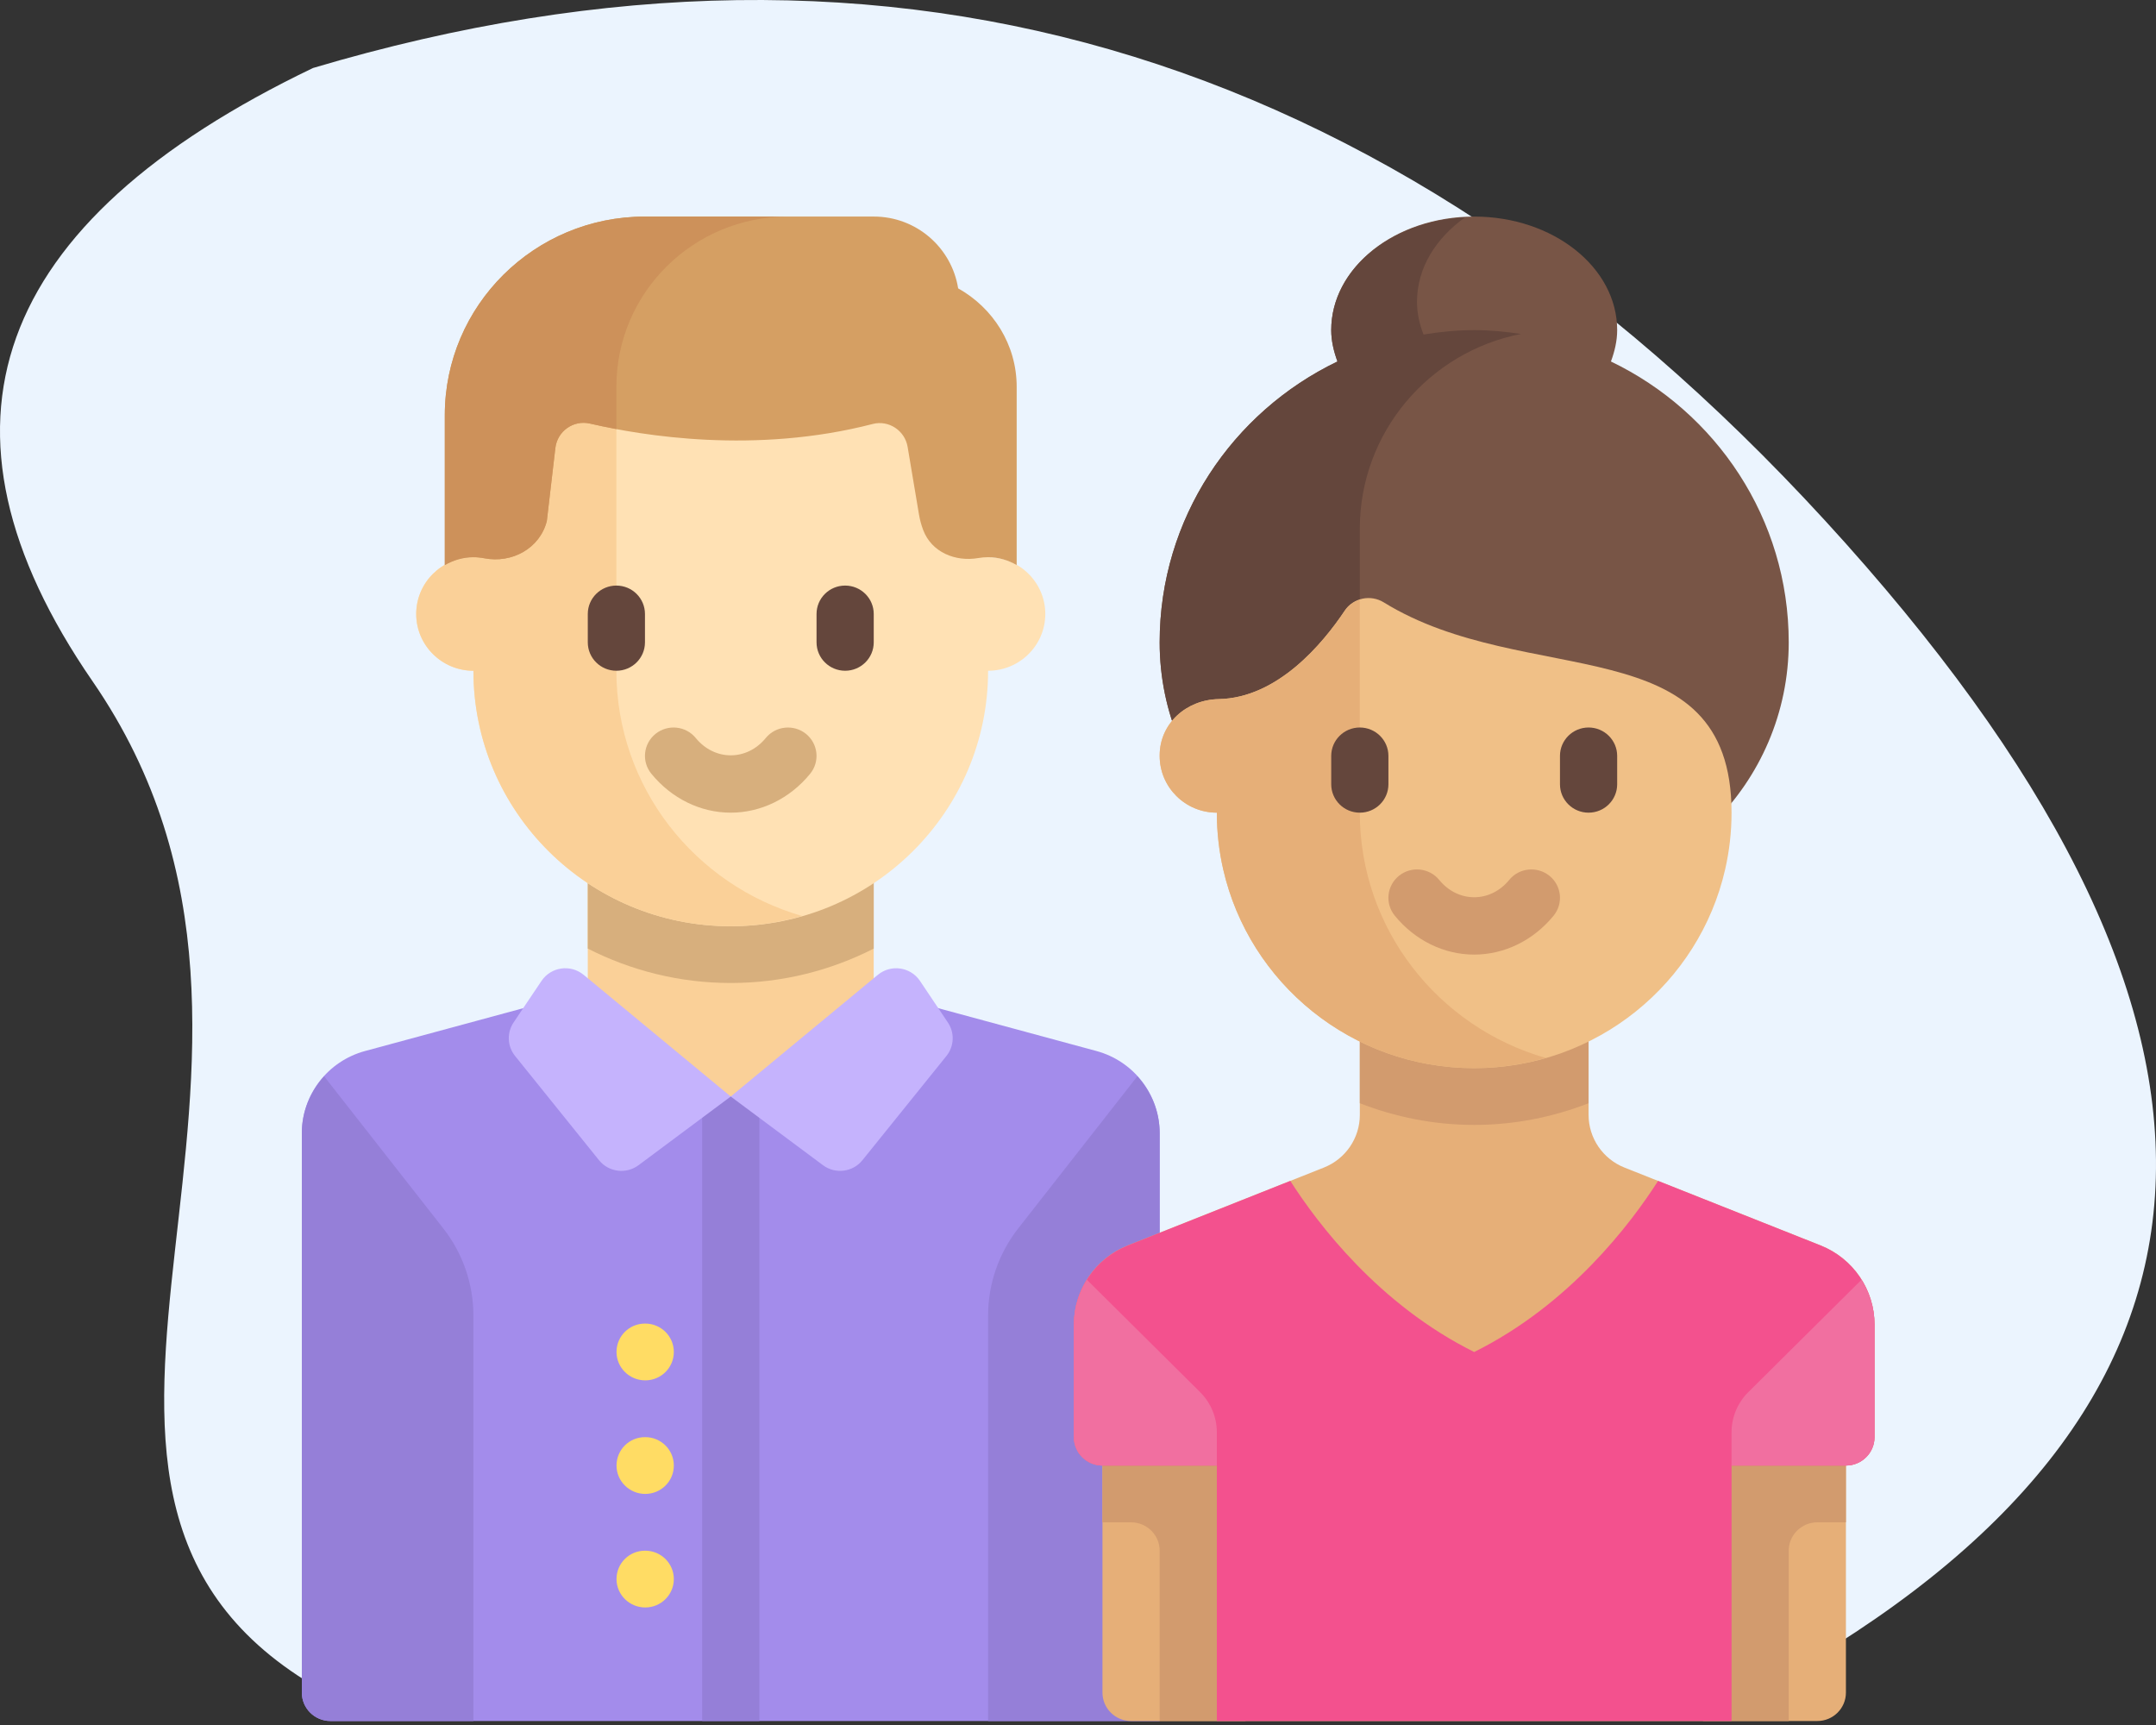 <svg xmlns="http://www.w3.org/2000/svg" width="100" height="80" viewBox="0 0 100 80">
    <rect x="0" y="0" width="100" height="80" fill="#333333" stroke="none"/>
    <g fill="none" fill-rule="evenodd">
        <path fill="#EBF4FE" d="M14.52 3.153c27.065-8.043 50.756-.7 71.072 22.03 20.316 22.73 19.147 40.368-3.506 52.912l-67.567.058c-15.627-9.341 1.957-28.878-10.228-46.56-8.123-11.79-4.714-21.269 10.228-28.44z"/>
        <g fill-rule="nonzero">
            <path fill="#A38CEB" d="M36.856 38.743l-11.657-3.156h-10.61L2.932 38.743C1.2 39.212 0 40.773 0 42.553v25.945c0 .727.594 1.317 1.326 1.317h38.462V42.553c0-1.78-1.201-3.341-2.932-3.81z" transform="translate(14 10)"/>
            <path fill="#FAD098" d="M13.262 30.322H26.524V40.853H13.262z" transform="translate(14 10)"/>
            <path fill="#D7AF7D" d="M13.263 33.993c1.991 1.014 4.243 1.595 6.63 1.595 2.389 0 4.64-.58 6.632-1.595v-3.671H13.263v3.671z" transform="translate(14 10)"/>
            <path fill="#FFE1B4" d="M31.83 15.84V7.943H7.958v7.9c-1.465 0-2.653 1.178-2.653 2.632 0 1.454 1.188 2.633 2.653 2.633 0 6.543 5.344 11.848 11.936 11.848S31.83 27.65 31.83 21.107c1.465 0 2.653-1.18 2.653-2.633 0-1.454-1.188-2.633-2.653-2.633z" transform="translate(14 10)"/>
            <path fill="#FAD098" d="M14.589 21.107V7.942H7.958v7.9c-1.465 0-2.653 1.178-2.653 2.632 0 1.454 1.188 2.633 2.653 2.633 0 6.543 5.344 11.848 11.936 11.848 1.152 0 2.262-.171 3.316-.473-4.978-1.428-8.621-5.975-8.621-11.375z" transform="translate(14 10)"/>
            <path fill="#D7AF7D" d="M19.894 27.689c-1.404 0-2.746-.658-3.682-1.804-.463-.565-.375-1.393.194-1.852.571-.457 1.405-.37 1.865.194.876 1.07 2.37 1.07 3.246 0 .46-.563 1.295-.65 1.865-.194.568.459.656 1.287.194 1.852-.936 1.146-2.278 1.804-3.682 1.804z" transform="translate(14 10)"/>
            <g fill="#64463C">
                <path d="M1.34 3.996c-.734 0-1.327-.59-1.327-1.317V1.363C.013.636.606.046 1.339.046c.733 0 1.326.59 1.326 1.317v1.316c0 .727-.593 1.317-1.326 1.317zM11.95 3.996c-.734 0-1.327-.59-1.327-1.317V1.363c0-.727.593-1.317 1.326-1.317.733 0 1.327.59 1.327 1.317v1.316c0 .727-.594 1.317-1.327 1.317z" transform="translate(14 10) translate(13.25 17.111)"/>
            </g>
            <path fill="#D59F63" d="M28.822 14.588c.387 1.018 1.483 1.48 2.563 1.291.145-.025.293-.038.445-.038.486 0 .935.14 1.326.365V7.942c0-1.97-1.102-3.666-2.715-4.569-.301-1.885-1.932-3.33-3.916-3.33h-10.61c-5.127 0-9.284 4.126-9.284 9.216v6.947c.392-.226.841-.365 1.327-.365.17 0 .336.016.497.048 1.292.252 2.585-.456 2.908-1.723l.396-3.39c.09-.777.839-1.312 1.606-1.132 2.438.57 7.668 1.428 13.113.019.744-.193 1.492.306 1.619 1.059l.527 3.136c.042.253.11.497.198.73z" transform="translate(14 10)"/>
            <g fill="#957FD8">
                <path d="M0 2.674V28.62c0 .727.594 1.316 1.326 1.316h6.631V11.132c0-1.464-.491-2.886-1.396-4.041L1.034.037C.391.745 0 1.671 0 2.674zM39.788 2.674v27.262H31.83V11.132c0-1.464.492-2.886 1.397-4.041L38.753.037c.643.708 1.035 1.634 1.035 2.637z" transform="translate(14 10) translate(0 39.879)"/>
            </g>
            <path fill="#CD915A" d="M15.915.044c-5.127 0-9.284 4.125-9.284 9.215v6.947c.392-.226.84-.365 1.326-.365.171 0 .337.016.498.048 1.292.252 2.585-.456 2.908-1.723l.396-3.39c.09-.777.839-1.312 1.606-1.132.349.081.768.168 1.224.253V7.942c0-4.362 3.563-7.898 7.957-7.898h-6.631z" transform="translate(14 10)"/>
            <g fill="#FFDC64">
                <path d="M1.396 2.684c-.733 0-1.333-.59-1.333-1.316C.063.64.65.05 1.383.05h.013c.733 0 1.326.59 1.326 1.317S2.13 2.684 1.396 2.684zM1.396 13.216c-.733 0-1.333-.59-1.333-1.317s.587-1.316 1.32-1.316h.013c.733 0 1.326.59 1.326 1.316 0 .727-.593 1.317-1.326 1.317zM1.396 7.95C.663 7.95.063 7.36.063 6.634c0-.727.587-1.317 1.32-1.317h.013c.733 0 1.326.59 1.326 1.317S2.13 7.95 1.396 7.95z" transform="translate(14 10) translate(14.532 51.333)"/>
            </g>
            <path fill="#957FD8" d="M18.568 40.853H21.22V69.815H18.568z" transform="translate(14 10)"/>
            <path fill="#785546" d="M60.719 6.765c.17-.465.289-.947.289-1.455 0-2.909-2.97-5.266-6.632-5.266-3.662 0-6.63 2.357-6.63 5.266 0 .508.119.99.288 1.455-4.876 2.344-8.246 7.287-8.246 13.025 0 6.544 5.344 11.848 11.936 11.848h5.305c6.592 0 11.936-5.304 11.936-11.848 0-5.738-3.37-10.681-8.246-13.025z" transform="translate(14 10)"/>
            <path fill="#64463C" d="M49.071 14.525c0-4.476 3.215-8.203 7.476-9.038-.71-.105-1.43-.177-2.17-.177-.803 0-1.584.08-2.35.204-.19-.48-.303-.989-.303-1.52 0-1.564.874-2.952 2.236-3.917-3.465.174-6.215 2.438-6.215 5.233 0 .508.12.99.29 1.455-4.876 2.343-8.247 7.287-8.247 13.025 0 6.544 5.344 11.848 11.936 11.848h2.652V23.74l-5.305-5.266v-3.95z" transform="translate(14 10)"/>
            <path fill="#E6AF78" d="M70.443 47.759l-9.094-3.61c-1.007-.4-1.667-1.369-1.667-2.445v-4.8h-10.61v4.8c0 1.076-.66 2.044-1.668 2.444l-9.094 3.61c-1.51.6-2.5 2.053-2.5 3.668v5.225c0 .727.593 1.316 1.325 1.316v10.531c0 .727.594 1.317 1.327 1.317h31.83c.732 0 1.326-.59 1.326-1.317V57.967c.732 0 1.326-.59 1.326-1.316v-5.225c0-1.615-.99-3.067-2.501-3.667z" transform="translate(14 10)"/>
            <g fill="#D29B6E">
                <path d="M.093.085v3.95H1.42c.732 0 1.326.589 1.326 1.316v7.898h3.979V.085H.093zM34.576.085v3.95H33.25c-.733 0-1.327.589-1.327 1.316v7.898h-3.978V.085h6.63z" transform="translate(14 10) translate(37.042 56.566)"/>
            </g>
            <path fill="#F3518E" d="M70.443 47.759l-7.537-2.993c-1.257 1.965-4.094 5.734-8.53 7.935-4.435-2.201-7.272-5.97-8.529-7.935L38.31 47.76c-1.51.6-2.501 2.052-2.501 3.667v5.225c0 .727.594 1.316 1.326 1.316h5.305v11.848h23.873V57.967h5.305c.732 0 1.326-.59 1.326-1.316v-5.225c0-1.615-.99-3.067-2.501-3.667z" transform="translate(14 10)"/>
            <path fill="#D29B6E" d="M49.071 41.164c1.647.641 3.432 1.006 5.305 1.006 1.873 0 3.659-.365 5.305-1.006v-4.26h-10.61v4.26z" transform="translate(14 10)"/>
            <path fill="#F0C087" d="M66.313 27.689c0-8.716-9.492-5.655-16.131-9.753-.605-.374-1.41-.212-1.803.377-1.024 1.534-3.121 4.058-5.854 4.11-1.495.027-2.737 1.128-2.737 2.612v.02c0 1.455 1.187 2.634 2.652 2.634 0 .905.102 1.786.296 2.633 1.206 5.276 5.96 9.215 11.64 9.215 5.68 0 10.434-3.939 11.64-9.215.194-.847.297-1.728.297-2.633z" transform="translate(14 10)"/>
            <path fill="#E6AF78" d="M49.071 27.689v-9.872c-.272.087-.523.243-.692.496-1.025 1.534-3.121 4.058-5.854 4.11-1.495.027-2.737 1.128-2.737 2.612v.021c0 1.454 1.187 2.633 2.652 2.633 0 .905.102 1.786.296 2.633 1.206 5.276 5.96 9.215 11.64 9.215 1.153 0 2.264-.17 3.319-.472-4.979-1.427-8.624-5.975-8.624-11.376z" transform="translate(14 10)"/>
            <path fill="#D29B6E" d="M54.376 34.271c-1.404 0-2.745-.658-3.682-1.804-.462-.565-.374-1.393.195-1.852.57-.457 1.405-.37 1.865.194.875 1.07 2.37 1.07 3.245 0 .46-.564 1.296-.651 1.865-.194.57.459.657 1.287.195 1.852-.937 1.146-2.279 1.804-3.683 1.804z" transform="translate(14 10)"/>
            <g fill="#64463C">
                <path d="M11.954 4.073c-.733 0-1.326-.59-1.326-1.317V1.44c0-.727.593-1.317 1.326-1.317.733 0 1.327.59 1.327 1.317v1.316c0 .727-.593 1.317-1.327 1.317zM1.344 4.073c-.733 0-1.326-.59-1.326-1.317V1.44C.018.713.611.123 1.344.123c.733 0 1.327.59 1.327 1.317v1.316c0 .727-.594 1.317-1.327 1.317z" transform="translate(14 10) translate(47.727 23.616)"/>
            </g>
            <g fill="#F16FA0">
                <path d="M6.68 7.213c0-.699-.279-1.368-.776-1.862L.653.139C.27.75.049 1.462.049 2.214v5.224c0 .727.594 1.317 1.327 1.317H6.68V7.213zM30.553 7.213c0-.699.28-1.368.777-1.862L36.581.139c.381.611.603 1.323.603 2.075v5.224c0 .727-.593 1.317-1.326 1.317h-5.305V7.213z" transform="translate(14 10) translate(35.76 49.212)"/>
            </g>
            <g fill="#C5B3FD">
                <path d="M3.525.421l6.823 5.644L6.072 9.25c-.573.427-1.384.325-1.832-.23L.344 4.183c-.36-.448-.388-1.075-.068-1.552L1.572.702C2.01.052 2.92-.08 3.525.422zM17.172.421l-6.824 5.644 4.277 3.184c.573.427 1.384.325 1.831-.23l3.897-4.835c.36-.448.388-1.075.067-1.552L19.125.702c-.438-.65-1.347-.782-1.953-.28z" transform="translate(14 10) translate(9.545 34.788)"/>
            </g>
        </g>
    </g>
</svg>
